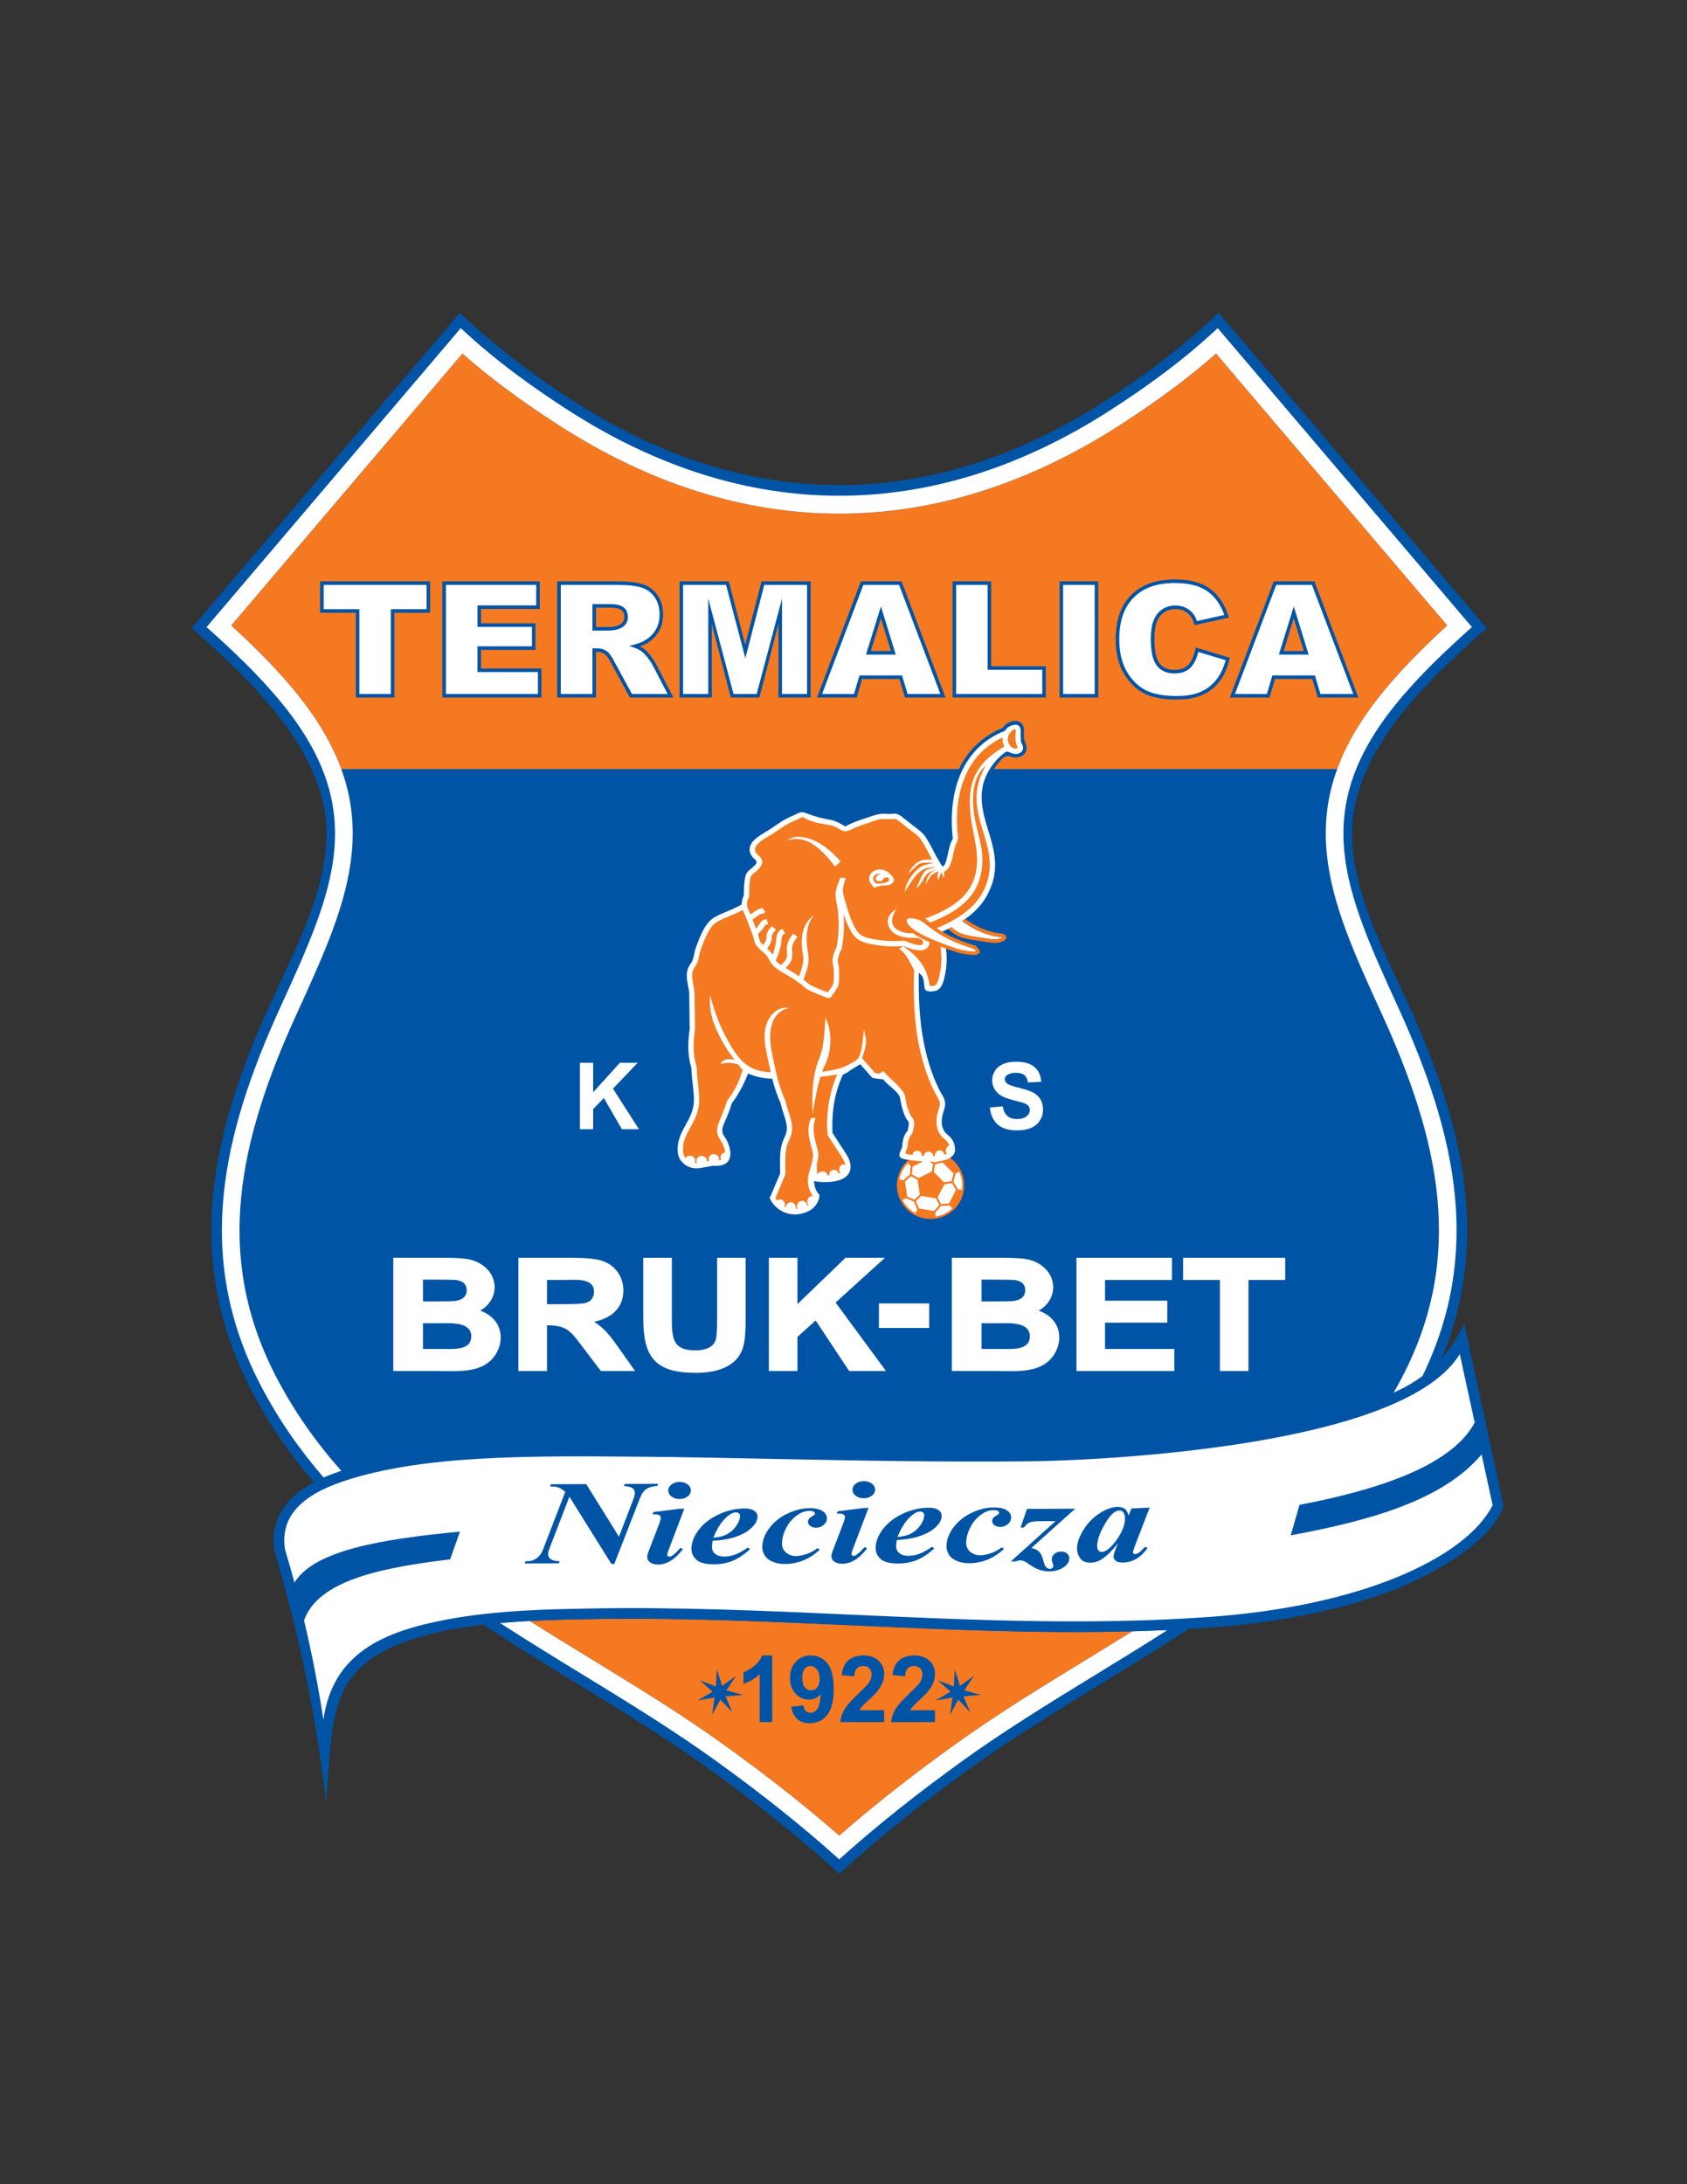 <?xml version="1.0" encoding="iso-8859-1"?>
<!-- Generator: Adobe Illustrator 24.0.1, SVG Export Plug-In . SVG Version: 6.00 Build 0)  -->
<svg version="1.1" id="Layer_1" xmlns="http://www.w3.org/2000/svg" xmlns:xlink="http://www.w3.org/1999/xlink" x="0px" y="0px"
	 viewBox="0 0 612 792" style="enable-background:new 0 0 612 792;" xml:space="preserve">
<rect x="0" y="0" width="612" height="792" fill="#333333" stroke="none"/>
<path style="fill:#0054A6;" d="M304.454,679.39c-14.712-13.348-30.202-25.673-46.299-37.308
	c-15.646-11.307-32.464-21.604-49.338-31.936c-45.688-27.974-91.792-56.202-117.772-106.27
	c-12.442-23.978-16.006-47.358-13.749-70.673c2.249-23.208,10.271-46.298,21.035-69.829c1.112-2.431,2.304-4.964,3.52-7.55
	c9.273-19.713,20.043-42.612,15.535-63.827c-2.648-12.46-9.455-23.935-17.953-34.393C90.86,247.054,80.528,237.501,70.979,229
	l-1.406-1.252l1.219-1.433l96.062-112.926c12.721,12.179,26.545,22.596,41.33,32.116c62.96,40.54,129.581,40.54,192.54,0
	c14.783-9.519,28.609-19.937,41.33-32.116l96.062,112.926l1.219,1.433L537.929,229c-9.55,8.501-19.881,18.054-28.453,28.604
	c-8.496,10.458-15.306,21.933-17.952,34.393c-4.509,21.215,6.261,44.114,15.534,63.827c1.217,2.586,2.407,5.119,3.521,7.55
	c10.764,23.531,18.787,46.621,21.033,69.829c2.259,23.314-1.306,46.694-13.748,70.673c-25.978,50.066-72.083,78.295-117.77,106.27
	c-16.873,10.33-33.692,20.629-49.338,31.936C334.656,653.716,319.166,666.043,304.454,679.39L304.454,679.39z"/>
<path style="fill:#F47920;" d="M346.288,421.241c4.714,4.796,4.646,12.556-0.151,17.27c-2.399,2.357-5.54,3.521-8.668,3.492
	c-3.127-0.026-6.247-1.243-8.603-3.643c-4.717-4.799-4.648-12.557,0.148-17.272c2.4-2.357,5.541-3.52,8.669-3.492
	C340.81,417.624,343.93,418.841,346.288,421.241L346.288,421.241z"/>
<path style="fill:#FFFFFF;" d="M336.06,420.532l-4.974,2.479l-0.268,2.867l2.449,1.274l4.789-2.389l0.455-2.721L336.06,420.532
	L336.06,420.532z M345.921,425.493l-3.895-3.963l-2.811,0.632l-0.46,2.762l3.715,3.782l2.77-0.413L345.921,425.493L345.921,425.493z
	 M344.25,436.406l2.565-4.929L345.347,429l-2.729,0.408l-2.471,4.747l1.231,2.468L344.25,436.406L344.25,436.406z M333.355,438.189
	l5.479,0.916l1.903-2.163l-1.201-2.409l-5.356-0.897l-1.918,1.888L333.355,438.189L333.355,438.189z M328.291,428.379l0.822,5.493
	l2.647,1.142l1.921-1.889l-0.803-5.367l-2.39-1.244L328.291,428.379L328.291,428.379z M348.939,431.495
	c0.33-2.239,0.003-4.56-0.987-6.642l-1.298,0.647l-0.741,3.054l1.602,2.702L348.939,431.495L348.939,431.495z M339.474,441.131
	c2.189-0.362,4.295-1.358,6.014-2.989l-1.017-1.035l-3.136,0.238l-2.074,2.359L339.474,441.131L339.474,441.131z M327.379,435.11
	c0.512,0.987,1.178,1.916,1.997,2.749c0.818,0.832,1.733,1.513,2.711,2.043l0.671-1.286l-1.195-2.908l-2.884-1.245L327.379,435.11
	L327.379,435.11z M329.373,421.744c-1.661,1.689-2.693,3.776-3.094,5.959l1.425,0.237l2.395-2.033l0.291-3.129L329.373,421.744
	L329.373,421.744z M342.702,419.511c-1.578-0.783-3.302-1.184-5.025-1.199c-0.535-0.004-1.068,0.027-1.599,0.097l0.213,1.428
	l2.676,1.65l3.067-0.689L342.702,419.511L342.702,419.511z"/>
<path style="fill:#FFFFFF;" d="M295.29,428.271c0.322,2.805,0.649,3.32,1.997,5.069c-0.048,2.407-1.685,4.648-3.864,5.777
	c-5.328,2.763-11.71,0.771-14.202-4.68l3.761-8.825c0.097-4.28-0.497-8.702,1.412-12.716v-0.003c0.288-0.606,0.564-1.233,0.76-1.876
	c0.189-0.614,0.309-1.256,0.304-1.92c-0.014-1.587-0.6-3.416-1.21-5.321c-0.396-1.239-0.803-2.508-1.086-3.78
	c-1.293-2.896-2.249-5.862-3.031-8.863c-3.015-0.034-5.991-0.661-8.757-1.866c-0.75,1.963-1.601,3.8-2.531,5.521
	c-1.048,1.94-2.2,3.734-3.427,5.398c-0.46,1.751-1.139,3.41-1.776,4.968c-1.117,2.733-2.491,4.539-0.832,6.973
	c0.426,0.624,0.914,1.338,1.318,2.364c1.892,4.78,0.81,8.767-5.398,8.192l-4.736,0.87l-0.045,0.008
	c-2.794,0.375-5.229-0.484-6.955-2.732c-0.686-0.894-1.069-2.044-1.145-3.449c-0.2-3.685,1.146-6.343,2.89-9.473
	c1.219-2.19,2.463-4.427,2.877-7.301c0.294-2.054-0.016-4.829-0.33-7.638c-0.222-1.986-0.447-3.99-0.473-5.814
	c-0.747-2.38-1.058-4.79-1.104-7.137c-0.046-2.337,0.168-4.623,0.472-6.761l-0.142-12.861v0.042
	c-0.058-1.126-0.258-2.174-0.449-3.18c-0.525-2.768-0.997-5.256,1.087-8.003c0.602-0.794,0.85-1.943,1.107-3.144
	c0.194-0.908,0.396-1.845,0.76-2.771c0.147-0.375,0.275-0.712,0.412-1.077c1.059-2.804,2.574-6.816,5.211-8.937
	c1.311-1.054,3.095-1.796,5.172-2.66c1.737-0.722,3.692-1.535,5.704-2.686c-0.025-0.899,0.197-1.819,0.708-3.115
	c0.15-0.382,0.145-1.352,0.14-2.249c-0.004-0.634-0.007-1.239,0.051-1.715c0.045-0.37,0.067-0.569,0.089-0.775
	c0.196-1.806,0.367-3.379,1.605-4.425c0.242-0.204,0.359-0.302,0.493-0.414c0.77-0.643,1.487-1.242,1.944-1.794
	c0.509-0.616,0.6-1.225-0.279-1.953c-0.576-0.477-1.018-0.995-1.326-1.537c-0.944-1.666-0.547-3.444,0.63-4.867
	c1.563-1.887,5.214-3.694,7.164-5.06c1.516-1.063,3.033-2.124,4.644-3.008h0.004c0.968-0.531,1.979-0.975,2.99-1.418
	c2.165-0.95,2.457-1.612,4.869-0.674c2.884,1.123,5.636,1.833,8.669,2.349c1.578,0.269,2.945,1.044,4.284,1.805
	c0.333,0.189,0.662,0.378,0.993,0.554c1.952-1.219,4.229-1.977,6.71-2.799c0.705-0.233,1.409-0.47,2.108-0.708
	c1.786-0.609,2.639-0.901,4.017-1.05c1.506-0.163,3.058,0.135,4.558-0.071c1.537-0.211,2.775,0.8,4.483,2.197
	c0.843,0.688,1.695,1.347,2.561,2.001c1.461,1.104,2.82,2.13,3.652,3.017c1.232,1.311,2.509,3.759,3.689,6.018
	c0.551,1.059,1.081,2.077,1.519,2.821c0.288,0.491,0.363,0.62,0.444,0.764c0.718,1.253,1.334,2.33,1.544,2.295
	c0.895-0.15,1.433-2.565,1.805-4.239c0.435-1.971,0.813-4.108,1.853-5.846c-1.804-15.997,2.645-32.639,18.881-39.093
	c0.049-0.079,0.102-0.158,0.153-0.232c0.699-0.989,1.747-1.673,3.2-1.911c2.311-0.379,2.512,1.581,2.366,3.247
	c0,0.002,0,0.003,0,0.004v-0.004c0,0.002,0,0.003,0,0.004c-0.018,0.236-0.037,0.44-0.034,0.456c0.047,0.356,0.058,0.665,0.065,0.997
	c0.016,0.512,0.033,1.085,0.186,1.692c0.885,1.493,0.855,2.549,0.159,3.282c-0.968,1.016-2.405,1.043-3.638,0.58
	c-1.843-0.691-1.664-0.94-3.372,0.475c-1.378,1.142-2.734,2.587-3.915,4.286c-5.255,7.572-3.89,14.602-1.3,22.928v0.004
	c1.96,6.307,3.962,12.747,1.347,20.101c-1.282,3.608-3.148,6.533-5.679,9.059c-1.466,1.464-3.15,2.789-5.072,4.032
	c2.108,1.53,4.313,2.858,6.666,3.863c2.405,1.027,4.958,1.718,7.709,1.944c0.127,0.053,0.224,0.103,0.294,0.147
	c-0.242,0.187-0.663,0.356-1.157,0.478c-0.437,0.108-0.931,0.16-1.401,0.177c-0.668,0.024-1.269-0.022-1.604-0.071l-6.516-0.974
	c-1.747-0.262-3.239-0.588-4.597-1.182c-1.123-0.49-2.176-1.17-3.231-2.159c-0.2,0.105-0.4,0.209-0.604,0.313
	c-0.827,0.422-1.893,0.896-2.768,1.264c0.79,2.978,1.486,5.738,1.603,8.531c0.128,3.025-0.182,6.006-1.017,9.068l-0.002,0.007
	c-0.458,1.614-1.071,2.797-2.07,3.482c-1.076,0.738-4.653,1.166-4.866-0.536c-0.554-4.446-0.406-3.87-2.114-5.66
	c-0.086,8.676,0.114,16.982,1.852,25.593c1.38,6.841,3.58,13.668,6.848,19.15c0.494,0.826,0.76,1.632,0.824,2.462v-0.004
	c0.065,0.813-0.067,1.642-0.372,2.525c-0.415,1.22-0.896,2.94-0.829,4.667c0.06,1.613,0.624,3.257,2.241,4.486l0.052,0.049
	c0.941,0.832,1.565,1.58,1.966,2.475c0.4,0.896,0.554,1.875,0.551,3.169l-0.024,0.203c-0.431,1.979-2.404,3.17-5.681,3.593
	c-2.979,0.386-7.154,0.158-12.303-0.664c-1.863-0.3-2.303-0.956-2.132-2.017c0.063-0.389,0.227-0.727,0.422-1.123
	c0.247-0.503,0.561-1.143,0.585-1.875c0.031-0.924,0.241-2.122,0.637-3.188h-0.003c0.294-0.798,0.705-1.533,1.24-2.063
	c0.011-0.046,0.026-0.099,0.042-0.157v0.004c0.369-1.424,0.759-2.909,0.086-3.6c-0.385-0.397-0.754-1.049-1.095-1.834
	c-0.357-0.827-0.702-1.856-1.004-2.896c-0.26-0.891-0.393-1.695-0.512-2.407c-0.12-0.731-0.224-1.351-0.416-1.734
	c-1.134-2.272-4.27-3.946-5.91-6.116l-3.52-0.422l-0.606-0.32l-4.193-4.754l-3.336,2.031c-0.486,0.366-0.982,0.711-1.484,1.048
	c-0.557,0.225-0.954,0.436-1.495,0.764c-1.349,2.939-2.382,6.115-3.029,9.582c-0.654,3.502-0.913,7.318-0.705,11.501l4.961,7.658
	c0.998,1.541,1.481,2.883,1.563,4.037C309.112,428.969,299.739,429.137,295.29,428.271L295.29,428.271z"/>
<path style="fill:#F47920;" d="M299.435,368.95c-0.388,5.134-0.373,10.382-2.304,15.037c-2.538,6.116-2.547,13.028-2.384,19.956
	c0.801-4.664,1.651-9.458,2.878-13.454l6.062-0.826c-1.254,2.872-2.223,5.958-2.847,9.302c-0.741,3.969-1.049,8.66-0.57,12.669
	l5.105,7.881c0.768,1.186,1.154,2.183,1.236,3.012c-0.22-0.177-0.477-0.278-0.753-0.278c-0.789,0-1.433,0.835-1.433,1.859
	c0,0.48,0.14,0.916,0.371,1.246c-0.183,0.089-0.372,0.169-0.564,0.241c-0.172-0.832-0.866-1.458-1.693-1.458
	c-0.955,0-1.735,0.836-1.735,1.86c0,0.081,0.005,0.16,0.014,0.238c-0.166,0.009-0.333,0.017-0.501,0.021
	c-0.173-0.86-0.98-1.513-1.945-1.513c-0.858,0-1.59,0.516-1.863,1.234c-0.02-0.004-0.04-0.006-0.059-0.009L296.314,422
	c0.42-1.507,0.785-3.133,0.398-4.687c-0.991-3.977-2.504-7.922-0.781-12.016l-1.724,0.114c-1.908,4.529-0.44,8.031,0.64,12.36
	c0.654,2.63-1.765,7.279-1.783,10.154c-0.013,1.945,0.479,3.891,1.827,5.836c-0.093-0.017-0.191-0.025-0.289-0.025
	c-0.965,0-1.753,0.869-1.753,1.935c0,0.487,0.165,0.932,0.436,1.273c-0.141,0.106-0.291,0.207-0.447,0.301
	c-0.104-1.027-0.897-1.831-1.855-1.831c-1.028,0-1.867,0.926-1.867,2.06c0,0.311,0.065,0.607,0.177,0.87
	c-0.195,0.017-0.389,0.029-0.585,0.036c0.02-0.122,0.03-0.248,0.03-0.377c0-1.134-0.838-2.059-1.867-2.059
	c-0.944,0-1.728,0.781-1.849,1.789c-0.158-0.064-0.315-0.134-0.469-0.209c0.121-0.242,0.189-0.515,0.189-0.805
	c0-0.989-0.797-1.795-1.773-1.795c-0.413,0-0.792,0.143-1.094,0.385c-0.204-0.284-0.39-0.586-0.551-0.908l3.579-8.562
	c0.109-4.01-0.542-8.398,1.229-12.124v0.004c0.321-0.678,0.632-1.387,0.865-2.147c0.24-0.785,0.393-1.613,0.386-2.49
	c-0.016-1.862-0.648-3.837-1.307-5.896c-0.386-1.204-0.782-2.44-1.054-3.689l-0.065-0.188c-2.638-5.869-3.859-12.153-5.08-18.436
	c-0.56-2.911-0.729-6.568,0.101-9.384c0.822-2.79,2.666-5.06,6.168-6.016c-3.039-0.386-5.211,1.078-6.648,3.138
	c-2.758,3.951-2.354,8.237-1.507,12.623c0.517,2.66,1.003,4.93,1.627,7.568c-8.773-0.299-12.061-5.053-15.993-12.271
	c-2.853-5.238-4.476-10.02-6.017-15.661c-0.483,6.253,1.28,10.976,4.333,16.579c1.315,2.412,2.853,4.743,4.611,6.96
	c-0.057-0.022-0.116-0.044-0.173-0.063c-2.357-0.728-4.021-0.148-4.997,1.366c0.978,0.104,2.499-0.905,6.196,0.199
	c0.556,0.166,1.08,1.601,1.886,1.971c-0.749,2.006-1.379,4.262-2.314,5.993c-1.039,1.923-2.18,3.69-3.391,5.319l-0.162,0.34
	c-0.425,1.674-1.104,3.337-1.741,4.895c-1.355,3.314-2.744,5.686-0.636,8.777c0.365,0.534,0.783,1.147,1.115,1.987
	c0.395,0.998,0.659,1.911,0.729,2.697c-0.935,0.106-1.665,0.867-1.665,1.783c0,0.314,0.086,0.606,0.234,0.862
	c-0.25,0.097-0.537,0.166-0.861,0.212c0.04-0.145,0.06-0.295,0.06-0.451c0-0.989-0.85-1.795-1.89-1.795
	c-1.041,0-1.891,0.806-1.891,1.795c0,0.263,0.061,0.511,0.167,0.734l-0.831,0.147c0.013-0.085,0.019-0.171,0.019-0.259
	c0-0.989-0.85-1.796-1.89-1.796c-1.04,0-1.891,0.807-1.891,1.796c0,0.288,0.073,0.56,0.202,0.802
	c-0.286,0.005-0.564-0.008-0.833-0.039c0.142-0.251,0.221-0.537,0.221-0.841c0-0.989-0.85-1.795-1.891-1.795
	c-0.679,0-1.276,0.342-1.608,0.855c-0.067-0.077-0.133-0.158-0.197-0.241c-0.442-0.576-0.692-1.37-0.747-2.382
	c-0.173-3.192,1.139-5.747,2.642-8.443c1.306-2.346,2.639-4.74,3.102-7.962c0.33-2.293,0.005-5.188-0.323-8.119
	c-0.221-1.97-0.443-3.959-0.459-5.755l-0.049-0.286c-0.714-2.219-1.01-4.5-1.054-6.737c-0.045-2.264,0.167-4.476,0.461-6.539
	l0.011-0.143l-0.143-12.917v-0.041c-0.063-1.203-0.279-2.343-0.487-3.436c-0.44-2.323-0.837-4.414,0.733-6.484
	c0.855-1.127,1.147-2.487,1.453-3.91c0.179-0.831,0.363-1.689,0.669-2.471c0.114-0.289,0.263-0.683,0.42-1.099
	c0.982-2.602,2.388-6.324,4.616-8.116c1.094-0.881,2.764-1.575,4.706-2.383c1.65-0.687,3.489-1.449,5.389-2.488
	c0.166,0.454,0.379,0.948,0.635,1.522c0.782,1.756,1.445,3.531,2.11,5.317c0.318,0.852,0.638,1.707,0.943,2.496l-0.022-0.057
	c0.17,0.541,0.271,0.957,0.36,1.326c0.262,1.077,0.448,1.839,1.262,2.738c0.897,0.988,1.582,1.562,2.161,2.046
	c0.859,0.718,1.45,1.212,2.331,3.05c1.033,2.155,3.21,3.399,5.707,4.828c1.505,0.861,3.138,1.794,4.622,3.002l0.135,0.094
	c0.688,0.386,1.08,0.755,1.47,1.121c0.515,0.483,1.03,0.967,2.026,1.496c0.869,0.462,2.091,0.999,3.249,1.478
	c1.199,0.496,2.218,0.89,2.784,1.107c1.819,0.698,1.944,0.51,2.823-0.814c0.174-0.263,0.406-0.612,0.775-1.062l0.067-0.098
	c0.737-1.168,1.099-1.788,1.297-2.527c0.2-0.744,0.196-1.445,0.211-2.803c0-0.127,0.003-0.273,0.005-0.418
	c0.022-1.691,0.039-3.081-0.309-4.139c-0.555-1.686,0.257-3.487,0.975-5.079c0.101-0.225,0.197-0.436,0.255-0.569l0.067-0.222
	c0.553-3.105,0.759-5.77,0.767-8.166c0.006-1.502-0.068-2.9-0.181-4.236c0.661,2.022,1.452,4.005,2.341,5.655
	c0.711,1.321,1.412,2.285,2.224,3.017c0.834,0.756,1.768,1.257,2.925,1.639c1.053,0.348,2.087,0.586,3.107,0.768
	c0.928,0.165,1.952,0.296,2.953,0.428c1.539,0.201,2.982,0.272,4.379,0.275c1.336,0.003,2.61-0.053,3.884-0.116
	c2.67,1.138,4.886,1.682,6.458,1.534h0.006c0.618-0.059,1.156-0.221,1.602-0.494c0.491-0.298,0.86-0.716,1.094-1.256l0.003-0.003
	c0.151-0.345,0.239-0.735,0.266-1.174c-2.21-0.972-4.352-2.07-6.065-3.258c-0.292,0.014-0.578,0.021-0.861,0.023
	c-1.25,0.007-2.734-0.282-3.996-0.868c-3.652-1.701-3.166-5.085-0.979-8.027c-2.762,1.626-3.567,3.621-3.19,5.452
	c0.902,4.378,5.931,5.339,10.387,5.086c1.071,0.192,1.739,0.51,2.066,0.934c0.489,0.633,0.354,1.593-0.501,1.675
	c-0.003,0-0.003,0-0.006,0h0.006c-0.003,0-0.003,0-0.006,0c-1.279,0.118-3.252-0.406-5.729-1.482l-0.424-0.079
	c-1.345,0.067-2.681,0.129-4.012,0.127c-1.35-0.003-2.72-0.068-4.132-0.253c-0.912-0.12-1.83-0.237-2.862-0.421
	c-0.943-0.169-1.893-0.386-2.844-0.7c-0.895-0.296-1.607-0.676-2.233-1.241c-0.647-0.586-1.225-1.385-1.823-2.498
	c-1.006-1.868-1.887-4.226-2.587-6.564c-1.906-6.357-2.2-6.206-0.645-11.237l-1.989-0.018c-0.587,1.895-1.593,3.636-1.667,5.679
	c-0.056,1.511,0.172,2.556,0.402,3.611c0.121,0.552,0.242,1.108,0.312,1.714c0.225,1.95,0.406,3.996,0.397,6.306
	c-0.008,2.265-0.201,4.785-0.718,7.72c-0.08,0.181-0.141,0.317-0.199,0.447c-0.863,1.912-1.838,4.076-1.05,6.47
	c0.246,0.749,0.23,1.996,0.212,3.514c-0.001,0.131-0.004,0.268-0.005,0.425c-0.014,1.204-0.014,1.836-0.143,2.322
	c-0.129,0.481-0.424,0.984-1.025,1.938c-0.395,0.487-0.659,0.884-0.858,1.185c-0.131,0.198-0.15,0.225-0.536,0.078
	c-0.614-0.235-1.7-0.654-2.739-1.085c-1.08-0.447-2.23-0.953-3.076-1.403c-0.782-0.415-1.197-0.805-1.612-1.194
	c-0.303-0.284-0.606-0.569-1.011-0.865c0.141-0.418,0.3-0.854,0.462-1.296c0.573-1.56,1.176-3.205,1.352-5.116
	c0.137-1.486-0.102-2.906-0.345-4.348c-0.682-4.051-0.526-9.542,2.5-12.657c-4.552,3.115-4.964,8.311-4.395,12.973
	c0.224,1.327,0.443,2.632,0.33,3.859c-0.15,1.64-0.714,3.172-1.248,4.626c-0.098,0.269-0.195,0.534-0.29,0.8
	c-1.332-0.971-2.681-1.742-3.944-2.465c-0.308-0.176-0.61-0.348-0.904-0.52c1.118-1.125,1.754-1.938,2.109-2.849
	c0.421-1.085,0.39-2.146,0.232-3.871c-0.071-0.789,0.121-1.56,0.458-2.298c0.36-0.791,0.897-1.562,1.469-2.291l-1.512-1.188
	c-0.645,0.822-1.26,1.712-1.703,2.682c-0.466,1.02-0.728,2.11-0.622,3.268c0.13,1.432,0.165,2.29-0.113,3.005
	c-0.268,0.689-0.87,1.395-1.995,2.499c-0.775-0.53-1.433-1.083-1.906-1.708c0.459-0.995,0.893-2.031,1.254-3.186
	c0.415-1.329,0.729-2.795,0.866-4.501v-0.042c0.023-0.597,0.133-1.016,0.329-1.328c0.195-0.314,0.505-0.565,0.921-0.812
	l-0.978-1.655c-0.677,0.402-1.199,0.842-1.576,1.443c-0.378,0.602-0.585,1.326-0.622,2.285v-0.042
	c-0.127,1.574-0.408,2.899-0.776,4.079c-0.18,0.579-0.382,1.129-0.598,1.66c-0.654-1.07-1.223-1.581-1.936-2.18
	c0.667-0.92,1.073-1.668,1.318-2.287c0.3-0.759,0.365-1.336,0.366-1.81c0-1.087,0.454-1.601,1.148-2.383
	c0.139-0.157,0.292-0.331,0.381-0.433l-1.452-1.256c-0.17,0.198-0.267,0.306-0.365,0.418c-0.989,1.117-1.637,1.848-1.637,3.654
	c0,0.279-0.042,0.625-0.231,1.103c-0.177,0.447-0.477,1.003-0.974,1.706c-0.209-0.207-0.435-0.443-0.678-0.711
	c-0.499-0.549-0.634-1.108-0.826-1.896c-0.104-0.43-0.221-0.914-0.383-1.428c0.386-0.346,0.763-0.736,1.118-1.147
	c0.59-0.681,1.126-1.42,1.543-2.112c0.074-0.122,0.299-0.155,0.528-0.189c0.14-0.021,0.283-0.042,0.454-0.081l-0.421-1.874
	c-0.079,0.019-0.194,0.035-0.308,0.051h-0.003c-0.685,0.1-1.355,0.199-1.897,1.099c-0.369,0.613-0.838,1.261-1.347,1.849
	c-0.134,0.154-0.27,0.305-0.408,0.449c-0.075-0.202-0.151-0.402-0.226-0.603c-0.335-0.897-0.668-1.793-1.016-2.685
	c0.414-0.267,0.83-0.569,1.246-0.869c0.506-0.365,1.009-0.729,1.476-0.999c0.2-0.116,0.418-0.169,0.633-0.222
	c0.418-0.102,0.832-0.203,1.343-0.557l-1.09-1.58c-0.223,0.154-0.463,0.213-0.704,0.272c-0.353,0.086-0.711,0.173-1.144,0.425
	c-0.532,0.307-1.081,0.705-1.633,1.104c-0.288,0.208-0.577,0.418-0.86,0.61c-0.131-0.31-0.266-0.62-0.403-0.929
	c-0.503-1.13-0.809-1.881-0.869-2.588c-0.058-0.682,0.113-1.412,0.558-2.54c0.287-0.731,0.281-1.886,0.275-2.956
	c-0.003-0.582-0.007-1.136,0.036-1.482c0.02-0.161,0.055-0.489,0.088-0.797c0.151-1.396,0.283-2.61,0.936-3.162
	c0.086-0.073,0.298-0.25,0.486-0.407c0.842-0.703,1.625-1.358,2.191-2.043c1.248-1.508,1.503-2.974-0.534-4.66
	c-1.257-1.04-1.575-2.326-0.44-3.696c1.455-1.758,5.007-3.458,6.788-4.707c1.497-1.048,2.993-2.098,4.463-2.903h-0.004
	c0.88-0.482,1.86-0.913,2.839-1.342c0.836-0.367,1.675-0.733,2.487-1.149c3.121,1.921,6.458,2.364,9.968,2.96
	c1.244,0.211,2.461,0.902,3.652,1.579c1.61,0.913,2.421,0.77,3.999,0.005c1.545-0.749,3.336-1.415,5.252-2.093
	c0.712-0.235,1.42-0.476,2.127-0.716c1.65-0.564,2.443-0.834,3.6-0.96c1.519-0.163,3.076,0.133,4.609-0.077
	c0.71-0.098,1.675,0.691,3.011,1.783c0.858,0.702,1.734,1.378,2.618,2.046c1.401,1.058,2.701,2.04,3.414,2.799
	c1.042,1.107,2.259,3.439,3.38,5.589c0.449,0.865,0.889,1.7,1.326,2.473c-1.841,0.025-3.175,0.039-4.327,0.528
	c-1.682,0.714-2.938,2.241-4.487,4.619c2.546-1.891,3.133-3.298,4.997-3.842c0.975-0.285,2.693-0.047,4.389-0.135
	c-0.629,0.201-1.256,0.424-1.81,0.534c-0.868,0.171-1.65,0.326-2.436,0.755c-2.785,1.524-6.045,6.038-6.175,9.2
	c2.02-2.909,3.546-6.303,6.788-8.077c1.295-0.709,2.92-0.645,4.315-1.008c-1.18,0.761-2.306,0.613-3.655,1.479
	c-1.505,1.737-2.226,4.237-3.358,6.385c1.159-0.658,1.869-1.934,2.526-3.093c0.591-1.046,1.001-1.769,1.648-2.305
	c0.31-0.256,2.53-1.295,3.058-1.529c-1.83,1.103-3.375,2.293-3.728,5.497c1.323-1.859,1.191-3.544,4.662-4.723
	c0,0.001,0,0.001,0,0.001c-0.466,1.055-0.648,2.279,0.023,3.258c-0.083-0.571,0.629-2.092,0.881-2.702
	c0.278-0.599,0.705,1.747,0.926,1.59c0.479-0.34,0.112-1.62,0.135-2.057c1.93-0.599,2.731-3.596,3.193-5.682
	c0.402-1.828,0.762-3.94,1.78-5.516l0.078-1.137c-1.692-14.35,2.044-29.719,16.195-36.263c-0.151,1.258,0.018,2.081,0.61,3.255
	c-11.033,6.543-13.396,13.613-12.234,24.889c0.571,5.578,2.514,11.37,2.342,16.926c-0.361,11.824-8.554,16.684-18.763,20.589
	l1.747,1.436c10.62-4.063,18.573-9.972,18.942-21.973c0.185-6.081-2.174-11.462-2.997-17.373c-0.939-6.731-0.359-13.641,4.167-17.51
	c-4.638,8.542-3.829,14.499-0.97,23.701v-0.004c1.867,6.007,3.773,12.139,1.37,18.898c-1.183,3.328-2.897,6.02-5.221,8.338
	c-2.345,2.344-5.332,4.327-9.032,6.214c-1.239,0.632-2.553,1.207-3.895,1.701c1.565,1.079,3.1,1.993,4.748,2.82
	c2.587,1.296,5.475,2.387,9.227,3.573l0.211,0.116c0.779,0.632,1.206,1.149,1.362,1.57c0.252,0.684,0.003,1.146-0.593,1.438
	c-0.361,0.177-0.879,0.254-1.482,0.261c-1.841,0.022-4.758-0.595-5.787-0.864h-0.003c-1.508-0.486-3.798-1.225-6.291-2.162
	c0.145,1.054,0.244,2.096,0.288,3.133c0.117,2.837-0.169,5.628-0.949,8.487l0.003-0.007c-0.338,1.191-0.733,2.024-1.303,2.415
	c-0.439,0.303-1.068,0.372-1.96,0.173c-0.468-3.195-1.365-5.69-2.845-7.902c-1.559-2.335-3.743-4.313-6.733-6.443l-1.528,0.942
	c2.667,1.772,3.608,4.32,5.496,7.792c-0.393,6.135-0.175,17.816,1.638,26.797c1.42,7.025,3.69,14.062,7.09,19.759
	c0.327,0.548,0.504,1.078,0.546,1.619v0.004c0.042,0.556-0.052,1.133-0.268,1.759c-0.471,1.377-1.014,3.333-0.936,5.351
	c0.084,2.131,0.835,4.306,3.003,5.954l-0.054-0.05c0.735,0.65,1.208,1.204,1.484,1.82c0.078,0.173,0.14,0.354,0.192,0.551
	c-0.73,0.22-1.269,0.941-1.269,1.794c0,0.424,0.132,0.815,0.355,1.129c-0.247,0.135-0.533,0.257-0.855,0.365
	c-0.13-0.888-0.85-1.572-1.713-1.572c-0.957,0-1.737,0.836-1.737,1.86c0,0.094,0.008,0.186,0.022,0.275
	c-0.188,0.012-0.375,0.02-0.567,0.027c-0.067-0.958-0.818-1.717-1.729-1.717c-0.89,0-1.628,0.726-1.724,1.652
	c-0.224-0.015-0.452-0.03-0.682-0.048c0-0.022,0.003-0.042,0.003-0.063c0-1.024-0.78-1.86-1.736-1.86
	c-0.858,0-1.576,0.676-1.711,1.558c-0.51-0.066-1.027-0.141-1.561-0.222c-1.968-0.298-0.254-1.395-0.192-3.165
	c0.026-0.759,0.192-1.731,0.51-2.579h0.003c0.234-0.632,0.535-1.178,0.895-1.467l0.33-0.512c0.08-0.316,0.104-0.407,0.109-0.423
	v-0.004c0.504-1.933,1.032-3.953-0.393-5.419c-0.206-0.211-0.45-0.666-0.705-1.255c-0.335-0.779-0.655-1.727-0.931-2.669
	c-0.221-0.766-0.346-1.518-0.458-2.183c-0.147-0.894-0.272-1.653-0.587-2.282c-1.373-2.749-5.418-5.625-7.524-8.195
	c-1.386,0.642-1.23,1.123-3.042,0.646l-4.483-5.08l-0.252-0.284c2.106-6.283,1.5-6.508,0.66-10.42
	c-0.504,5.101-0.767,8.266-1.988,10.298c-0.684,1.138-2.033,1.575-3.187,2.261c-2.287,1.362-5.218,2.167-9.983,2.781
	c0.318-0.863,0.664-1.683,1.042-2.453C301.752,381.149,301.991,374.045,299.435,368.95L299.435,368.95z"/>
<path style="fill:#F47920;" d="M350.136,333.227c1.919,1.362,3.918,2.544,6.034,3.448c2.296,0.98,4.742,1.636,7.395,1.845
	l0.179,0.045c0.516,0.198,0.853,0.432,1.051,0.682c0.236,0.302,0.296,0.62,0.216,0.943c-0.067,0.263-0.234,0.499-0.476,0.702
	c-0.383,0.325-1.015,0.6-1.714,0.773c-0.543,0.134-1.123,0.197-1.664,0.217c-0.743,0.026-1.435-0.028-1.832-0.087l-6.516-0.974
	c-1.849-0.277-3.438-0.628-4.925-1.277c-1.375-0.601-2.646-1.452-3.923-2.721c0.203-0.098,0.4-0.198,0.601-0.299
	c0.203-0.104,0.403-0.208,0.604-0.313c1.056,0.989,2.108,1.669,3.231,2.159c1.357,0.594,2.85,0.92,4.597,1.182l6.516,0.974
	c0.335,0.05,0.936,0.095,1.604,0.071c0.471-0.018,0.965-0.069,1.401-0.177c0.494-0.122,0.915-0.292,1.157-0.478
	c-0.07-0.045-0.167-0.094-0.294-0.147c-2.751-0.226-5.304-0.917-7.709-1.944c-2.353-1.004-4.558-2.333-6.666-3.863
	C349.39,333.739,349.767,333.484,350.136,333.227L350.136,333.227z"/>
<path style="fill:#F47920;" d="M485.099,278.881c3.25-8.899,8.56-18.039,16.437-27.733c4.337-5.339,9.04-10.384,13.848-15.152
	c3.353-3.331,6.569-6.367,9.658-9.201l-83.891-98.617c-4.647,4.096-9.436,7.975-14.336,11.678
	c-6.638,5.016-13.527,9.746-20.555,14.271c-66.498,42.816-137.114,42.817-203.61,0c-7.03-4.526-13.918-9.256-20.555-14.271
	c-4.9-3.702-9.69-7.581-14.337-11.678l-83.889,98.617c3.088,2.834,6.303,5.871,9.659,9.201c4.805,4.768,9.509,9.813,13.846,15.152
	c7.877,9.694,13.186,18.834,16.436,27.733h224.049c1.211-2.521,2.727-4.875,4.586-6.995c2.896-3.302,6.604-6.028,11.245-7.938
	c0.782-1.076,1.932-1.954,3.208-2.354c1.095-0.342,2.21-0.302,3.114,0.255h-0.005c0.188,0.114,0.356,0.241,0.502,0.379h-0.006
	c0.461,0.435,0.728,1.065,0.871,1.738c0.224,1.036-0.016,2,0.034,3.077c0.036,0.787,0.307,1.7,0.618,2.424
	c0.325,0.76,0.445,1.458,0.383,2.098c-0.073,0.723-0.367,1.332-0.851,1.842c-0.66,0.694-1.469,1.072-2.324,1.208
	c-0.897,0.143-1.838,0.007-2.689-0.312c-1.087-0.408-2.061,0.011-2.927,0.756h-0.006c-1.065,0.916-2.027,2.342-2.854,3.534
	c-0.064,0.096-0.13,0.192-0.195,0.289H485.099L485.099,278.881z"/>
<path style="fill:#F47920;" d="M304.454,665.636c5.724-5.014,11.592-9.89,17.571-14.65c7.306-5.815,14.921-11.546,22.752-17.206
	c8.346-6.03,16.535-11.494,24.65-16.676c7.29-4.654,16.307-10.174,25.331-15.701c5.358-3.281,10.722-6.563,16.055-9.887
	c-33.736,0.888-67.494-0.629-101.256-2.145c-32.264-1.449-64.535-2.899-96.728-2.245c-5.435,0.11-12.678,0.214-20.711,0.64
	c7.293,4.612,14.668,9.128,22.034,13.638c9.027,5.526,18.041,11.047,25.33,15.7c8.115,5.182,16.303,10.644,24.649,16.676
	c7.832,5.66,15.446,11.392,22.753,17.206C292.863,655.746,298.73,660.622,304.454,665.636L304.454,665.636z"/>
<path style="fill:#FFFFFF;" d="M304.454,674.204c13.989-12.589,28.809-24.213,44.06-35.235
	c15.805-11.424,32.665-21.746,49.58-32.102c8.512-5.215,17.039-10.434,25.445-15.805c-0.855,0.038-12.727,0.453-12.727,0.453
	c-5.333,3.323-10.696,6.605-16.055,9.887c-9.024,5.527-18.041,11.047-25.331,15.701c-8.114,5.182-16.304,10.646-24.65,16.676
	c-7.831,5.66-15.446,11.391-22.752,17.206c-5.979,4.761-11.848,9.637-17.571,14.65c-5.724-5.014-11.591-9.89-17.571-14.65
	c-7.307-5.815-14.921-11.546-22.753-17.206c-8.346-6.031-16.534-11.494-24.649-16.676c-7.289-4.653-16.303-10.174-25.33-15.7
	c-7.365-4.51-14.738-9.024-22.032-13.638c-3.449,0.183-7.045,0.424-10.706,0.751c9.679,6.272,19.55,12.318,29.403,18.35
	c16.914,10.357,33.772,20.678,49.579,32.102C275.646,649.991,290.464,661.615,304.454,674.204L304.454,674.204z"/>
<path style="fill:#0054A6;" d="M99.667,562.799c-1.364-6.418,0.482-13.117,4.728-18.053c4.065-4.727,10.47-8.438,18.945-11.27
	c14.825-4.955,32.11-7.321,50.853-8.401c18.621-1.074,38.758-0.882,59.345-0.707c13.51,0.113,28.636,0.418,44.732,0.743
	c30.03,0.606,63.442,1.278,95.749,0.907c17.128-0.196,69.875-2.489,109.38-13.354c21.587-6.274,38.4-11.959,47.755-32.901
	l14.273,66.137c-4.037,13.434-26.548,25.264-37.93,29.858c-17.627,7.113-40.73,12.418-68.442,14.403
	c-43.14,3.089-86.314,1.15-129.498-0.789c-32.264-1.449-64.535-2.899-96.728-2.245c-11.753,0.239-31.954,0.439-50.335,3.945
	c-44.796,9.337-41.139,27.88-44.262,62.331C114.935,623.315,108.417,591.825,99.667,562.799L99.667,562.799z"/>
<path style="fill:#FFFFFF;" d="M103.382,561.803c1.204,4,2.352,8.018,3.445,12.053c7.163-11.791,32.027-15.821,60.015-18.48
	l-3.533,10.054c-25.547,3.043-47.962,7.808-53.004,22.122c2.825,11.907,5.168,23.934,7.014,36.02
	c3.426-24.235,21.901-31.971,44.466-36.275c18.778-3.581,39.121-3.778,50.968-4.021c32.359-0.658,64.667,0.794,96.969,2.245
	c43.049,1.933,86.088,3.866,129.061,0.789c27.333-1.958,50.032-7.155,67.283-14.117c18.479-7.459,30.629-16.875,35.421-26.411
	l-4.002-18.394c-14.189,16.807-40.815,24.041-69.248,29.343l3.198-11.066c31.276-5.97,55.614-15.041,63.544-29.805l-5.405-24.857
	c-7.087,11.523-24.369,19.656-45.171,25.376c-39.91,10.977-93.092,13.294-110.357,13.491c-32.371,0.372-65.804-0.302-95.852-0.907
	c-16.113-0.325-31.254-0.631-44.687-0.743c-20.483-0.173-40.516-0.365-59.105,0.705c-18.468,1.066-35.435,3.376-49.845,8.192
	c-7.818,2.613-13.654,5.951-17.246,10.127C103.891,551.222,102.503,556.039,103.382,561.803L103.382,561.803z"/>
<path style="fill:#0054A6;" d="M212.674,538.143l11.869,19.07l5.342-13.895c0.287-0.766,0.42-1.438,0.42-2.029
	c0-0.708-0.287-1.27-0.879-1.692c-0.583-0.417-1.596-0.657-3.039-0.724l0.306-0.788l12.041-0.051l-0.277,0.788
	c-1.53,0.079-2.8,0.401-3.794,0.99c-1.003,0.581-1.844,1.747-2.532,3.497l-9.27,23.785l-1.061,0.005l-15.232-24.383l-7.357,19.086
	c-0.249,0.665-0.373,1.257-0.373,1.776c0,0.759,0.335,1.37,0.994,1.823c0.669,0.459,1.729,0.685,3.182,0.679l-0.249,0.781
	l-12.375,0.052l0.248-0.781c1.061-0.004,1.815-0.079,2.265-0.227c0.784-0.226,1.548-0.663,2.304-1.308
	c0.745-0.646,1.347-1.573,1.815-2.787l8.037-20.864c-0.994-0.826-1.825-1.357-2.495-1.599c-0.668-0.236-1.681-0.354-3.02-0.364
	l0.306-0.788L212.674,538.143L212.674,538.143z"/>
<path style="fill:#0054A6;" d="M246.521,537.351c1.156-0.005,2.13,0.294,2.923,0.891c0.794,0.604,1.185,1.338,1.185,2.195
	c0,0.859-0.401,1.598-1.204,2.208c-0.803,0.609-1.768,0.916-2.905,0.921c-1.128,0.004-2.084-0.295-2.886-0.897
	c-0.804-0.603-1.204-1.337-1.204-2.196c0-0.859,0.392-1.598,1.185-2.207C244.409,537.663,245.384,537.356,246.521,537.351
	L246.521,537.351z M248.25,547.066l-5.733,15.059c-0.315,0.86-0.478,1.424-0.478,1.698c0,0.151,0.086,0.296,0.249,0.433
	c0.172,0.129,0.344,0.193,0.536,0.192c0.315-0.001,0.63-0.104,0.955-0.322c0.832-0.522,1.845-1.473,3.02-2.842l0.956,0.423
	c-2.819,3.714-5.82,5.582-8.993,5.595c-1.213,0.005-2.179-0.251-2.895-0.761c-0.717-0.508-1.08-1.165-1.08-1.951
	c0-0.519,0.162-1.185,0.477-1.986l3.89-10.129c0.373-0.969,0.564-1.706,0.564-2.197c0-0.31-0.182-0.584-0.536-0.828
	c-0.354-0.236-0.84-0.35-1.453-0.347c-0.286,0.001-0.621,0.01-1.013,0.02l0.364-0.847l9.499-1.202L248.25,547.066L248.25,547.066z"
	/>
<path style="fill:#0054A6;" d="M258.534,558.694c-0.172,0.918-0.259,1.676-0.259,2.268c0,1.053,0.411,1.903,1.223,2.527
	c0.812,0.632,1.892,0.945,3.259,0.939c1.309-0.006,2.618-0.249,3.937-0.73c1.31-0.49,2.838-1.334,4.578-2.538l0.832,0.566
	c-2.141,1.972-4.233,3.373-6.269,4.212c-2.035,0.838-4.28,1.268-6.746,1.277c-3.116,0.014-5.275-0.542-6.47-1.662
	c-1.194-1.129-1.786-2.425-1.786-3.904c0-2.317,0.888-4.63,2.675-6.948c1.777-2.324,4.205-4.182,7.271-5.595
	c3.077-1.406,6.154-2.119,9.26-2.132c1.568-0.007,2.752,0.27,3.555,0.829c0.803,0.56,1.204,1.274,1.204,2.132
	c0,1.031-0.392,2.036-1.175,3.007c-1.09,1.334-2.446,2.406-4.09,3.222c-1.644,0.816-3.478,1.444-5.514,1.872
	C262.651,558.331,260.826,558.548,258.534,558.694L258.534,558.694z M258.781,557.596c1.644-0.187,2.915-0.444,3.822-0.767
	c0.899-0.321,1.787-0.829,2.657-1.534c0.87-0.703,1.625-1.587,2.255-2.65c0.63-1.071,0.956-2.068,0.956-2.999
	c0-0.39-0.153-0.699-0.439-0.93c-0.286-0.222-0.659-0.33-1.108-0.327c-0.889,0.004-1.902,0.478-3.019,1.428
	C261.849,551.542,260.138,554.141,258.781,557.596L258.781,557.596z"/>
<path style="fill:#0054A6;" d="M296.547,561.373l0.841,0.566c-1.815,1.646-3.593,2.851-5.351,3.616
	c-2.332,1.027-4.75,1.543-7.253,1.554c-1.672,0.008-3.163-0.262-4.462-0.797c-1.301-0.536-2.256-1.29-2.868-2.269
	c-0.621-0.979-0.926-1.981-0.926-3.014c0-2.31,0.831-4.587,2.493-6.824c1.664-2.244,3.852-4.023,6.575-5.34
	c2.733-1.311,5.409-1.979,8.037-1.989c2.112-0.009,3.698,0.338,4.759,1.04c1.07,0.696,1.596,1.567,1.596,2.614
	c0,0.944-0.401,1.748-1.204,2.415c-0.803,0.668-1.691,1.004-2.686,1.008c-0.859,0.004-1.567-0.211-2.141-0.627
	c-0.573-0.423-0.85-0.919-0.85-1.497c0-0.765,0.497-1.432,1.509-1.998c0.689-0.393,1.032-0.741,1.032-1.036
	c0-0.254-0.133-0.462-0.42-0.612c-0.372-0.223-0.86-0.336-1.453-0.333c-1.567,0.007-3.039,0.488-4.424,1.454
	c-1.825,1.278-3.23,2.895-4.196,4.84c-0.974,1.953-1.462,3.803-1.462,5.549c0,1.379,0.497,2.482,1.482,3.3
	c0.994,0.819,2.169,1.232,3.535,1.227c1.195-0.004,2.485-0.249,3.871-0.717C293.977,563.028,295.295,562.323,296.547,561.373
	L296.547,561.373z"/>
<path style="fill:#0054A6;" d="M313.348,537.071c1.154-0.005,2.129,0.294,2.922,0.89c0.793,0.604,1.186,1.337,1.186,2.196
	c0,0.859-0.4,1.598-1.204,2.207c-0.803,0.61-1.768,0.917-2.903,0.922c-1.129,0.004-2.086-0.295-2.887-0.898
	c-0.803-0.602-1.205-1.336-1.205-2.195c0-0.859,0.392-1.598,1.185-2.207C311.233,537.383,312.208,537.076,313.348,537.071
	L313.348,537.071z M315.076,546.787l-5.735,15.059c-0.314,0.86-0.476,1.424-0.476,1.698c0,0.151,0.086,0.296,0.247,0.433
	c0.171,0.129,0.346,0.192,0.535,0.192c0.314-0.002,0.632-0.104,0.957-0.322c0.829-0.522,1.843-1.474,3.018-2.842l0.956,0.422
	c-2.82,3.714-5.82,5.582-8.993,5.596c-1.213,0.005-2.179-0.251-2.895-0.761c-0.717-0.51-1.08-1.165-1.08-1.951
	c0-0.521,0.163-1.185,0.478-1.986l3.89-10.129c0.372-0.969,0.565-1.706,0.565-2.197c0-0.31-0.182-0.584-0.536-0.828
	c-0.354-0.236-0.84-0.35-1.452-0.347c-0.287,0.001-0.622,0.01-1.014,0.02l0.363-0.848l9.5-1.201L315.076,546.787L315.076,546.787z"
	/>
<path style="fill:#0054A6;" d="M325.358,558.415c-0.171,0.918-0.26,1.676-0.26,2.268c0,1.054,0.413,1.904,1.225,2.528
	c0.812,0.632,1.893,0.944,3.258,0.939c1.311-0.005,2.62-0.248,3.938-0.731c1.308-0.489,2.837-1.333,4.576-2.539l0.832,0.566
	c-2.14,1.973-4.232,3.375-6.269,4.214c-2.036,0.838-4.282,1.266-6.747,1.276c-3.114,0.013-5.274-0.541-6.468-1.661
	c-1.196-1.129-1.789-2.425-1.789-3.905c0-2.316,0.889-4.631,2.675-6.947c1.778-2.324,4.207-4.183,7.272-5.596
	c3.078-1.405,6.153-2.119,9.261-2.132c1.567-0.007,2.753,0.269,3.554,0.829c0.804,0.56,1.204,1.272,1.204,2.132
	c0,1.032-0.39,2.037-1.175,3.008c-1.09,1.333-2.444,2.406-4.09,3.222c-1.643,0.814-3.478,1.442-5.512,1.87
	C329.477,558.051,327.651,558.268,325.358,558.415L325.358,558.415z M325.605,557.316c1.643-0.187,2.915-0.445,3.824-0.767
	c0.897-0.321,1.786-0.831,2.655-1.534c0.87-0.704,1.625-1.587,2.257-2.651c0.629-1.07,0.954-2.068,0.954-2.999
	c0-0.391-0.151-0.699-0.44-0.93c-0.286-0.223-0.658-0.329-1.108-0.328c-0.889,0.004-1.9,0.477-3.021,1.428
	C328.674,551.263,326.963,553.86,325.605,557.316L325.605,557.316z"/>
<path style="fill:#0054A6;" d="M363.372,561.092l0.842,0.567c-1.817,1.647-3.593,2.852-5.353,3.618
	c-2.332,1.027-4.748,1.542-7.252,1.554c-1.674,0.006-3.164-0.262-4.464-0.797c-1.3-0.537-2.254-1.291-2.867-2.271
	c-0.622-0.978-0.926-1.98-0.926-3.013c0-2.309,0.832-4.586,2.493-6.823c1.664-2.245,3.851-4.023,6.575-5.341
	c2.732-1.311,5.408-1.978,8.036-1.99c2.111-0.009,3.697,0.338,4.758,1.042c1.071,0.695,1.597,1.567,1.597,2.614
	c0,0.944-0.4,1.747-1.204,2.415c-0.803,0.667-1.689,1.003-2.685,1.007c-0.857,0.004-1.567-0.21-2.14-0.626
	c-0.574-0.423-0.851-0.921-0.851-1.498c0-0.766,0.497-1.431,1.511-1.998c0.687-0.393,1.032-0.74,1.032-1.037
	c0-0.252-0.135-0.461-0.421-0.612c-0.372-0.221-0.86-0.335-1.453-0.333c-1.568,0.007-3.04,0.49-4.426,1.456
	c-1.824,1.278-3.229,2.893-4.193,4.839c-0.975,1.954-1.464,3.802-1.464,5.549c0,1.38,0.497,2.48,1.482,3.3
	c0.993,0.819,2.171,1.233,3.536,1.228c1.195-0.006,2.485-0.249,3.871-0.717C360.803,562.749,362.121,562.043,363.372,561.092
	L363.372,561.092z"/>
<path style="fill:#0054A6;" d="M390.052,547.064l-15.9,14.258c1.195,0.261,2.082,0.661,2.656,1.194
	c0.747,0.703,1.29,1.755,1.625,3.153c0.333,1.399,0.718,2.285,1.147,2.658c0.43,0.375,0.869,0.56,1.318,0.559
	c0.297-0.002,0.575-0.105,0.843-0.314c0.257-0.204,0.39-0.436,0.39-0.688c0-0.269-0.114-0.708-0.333-1.313
	c-0.153-0.403-0.232-0.8-0.232-1.182c0-0.788,0.336-1.453,0.996-1.99c0.658-0.537,1.461-0.808,2.398-0.811
	c0.84-0.002,1.539,0.226,2.111,0.698c0.564,0.468,0.853,1.087,0.853,1.845c0,1.17-0.71,2.241-2.124,3.207
	c-1.423,0.96-3.172,1.449-5.236,1.459c-2.387,0.009-4.729-0.812-7.033-2.469c-0.926-0.659-1.682-1.104-2.265-1.341
	c-0.335-0.127-0.764-0.19-1.289-0.189c-0.45,0.003-0.936,0.127-1.482,0.368l-1.796,0.008l16.246-14.619l-5.828,0.023
	c-1.664,0.008-2.857,0.171-3.594,0.484c-0.735,0.313-1.435,0.923-2.085,1.828l-1.204,0.004l2.322-6.759L390.052,547.064
	L390.052,547.064z"/>
<path style="fill:#0054A6;" d="M417.067,546.654l-5.429,14.084l-0.565,1.72c-0.057,0.211-0.085,0.369-0.085,0.463
	c0,0.174,0.085,0.317,0.239,0.447c0.163,0.121,0.324,0.186,0.488,0.185c0.393-0.002,0.935-0.228,1.625-0.686
	c0.286-0.182,0.954-0.833,2.015-1.949l0.985,0.378c-1.328,1.832-2.742,3.173-4.243,4.025c-1.5,0.843-3.125,1.268-4.856,1.275
	c-1.068,0.005-1.882-0.201-2.436-0.609c-0.564-0.418-0.84-0.942-0.84-1.578c0-0.549,0.296-1.568,0.896-3.065l0.671-1.72
	c-2.171,2.815-4.243,4.809-6.242,5.987c-1.154,0.685-2.387,1.028-3.697,1.034c-1.721,0.006-2.961-0.521-3.726-1.58
	c-0.765-1.065-1.149-2.262-1.149-3.604c0-1.985,0.804-4.269,2.41-6.846c1.604-2.583,3.716-4.656,6.326-6.233
	c2.149-1.309,4.167-1.967,6.05-1.975c1.04-0.004,1.882,0.224,2.521,0.675c0.632,0.46,1.1,1.295,1.394,2.507l1.015-2.61
	L417.067,546.654L417.067,546.654z M408.113,550.713c0-1.14-0.239-1.97-0.707-2.473c-0.335-0.352-0.793-0.523-1.367-0.521
	c-0.583,0.003-1.176,0.215-1.797,0.643c-1.251,0.879-2.598,2.653-4.04,5.338c-1.443,2.677-2.171,4.981-2.171,6.93
	c0,0.751,0.163,1.284,0.488,1.614c0.325,0.332,0.687,0.497,1.079,0.494c0.843-0.004,1.692-0.374,2.551-1.107
	c1.225-1.052,2.343-2.335,3.328-3.847C407.234,555.128,408.113,552.769,408.113,550.713L408.113,550.713z"/>
<polygon style="fill:#FFFFFF;" points="318.853,481.523 318.853,472.624 337.074,472.624 337.074,481.523 318.853,481.523 "/>
<polygon style="fill:#FFFFFF;" points="278.925,497.127 278.925,456.098 289.29,456.098 289.29,472.881 306.738,456.073 
	321.017,456.098 303.134,472.307 320.65,496.106 321.401,497.127 308.039,497.127 307.849,496.838 295.9,478.803 289.29,484.758 
	289.29,497.127 278.925,497.127 "/>
<path style="fill:#FFFFFF;" d="M233.36,456.098h10.366v22.167c0,3.436,0.108,6.359,1.23,8.352c1.08,1.92,3.191,3.045,7.241,3.045
	c1.786,0,3.799-0.29,5.314-1.184c1.112-0.653,1.963-1.648,2.248-3.117v-0.004c0.129-0.645,0.225-1.52,0.289-2.618
	c0.065-1.124,0.097-2.462,0.097-4.012v-22.629h10.365v21.52c0,2.416-0.061,4.468-0.182,6.152c-0.124,1.711-0.314,3.082-0.571,4.113
	v0.002c-0.884,3.544-2.986,5.898-5.683,7.425c-3.37,1.905-7.651,2.491-11.604,2.491c-7.473,0-12.239-1.43-15.168-4.66
	c-2.919-3.22-3.941-8.159-3.941-15.2V456.098L233.36,456.098z"/>
<path style="fill:#FFFFFF;" d="M188.058,497.127v-41.029h19.769c2.41,0,4.503,0.092,6.279,0.274c1.796,0.183,3.26,0.461,4.393,0.832
	c2.335,0.764,4.238,2.194,5.56,4.045c1.337,1.871,2.08,4.167,2.08,6.633c0,3.452-1.25,6.039-3.262,7.912
	c-1.915,1.782-4.514,2.896-7.369,3.481c1.634,1.017,2.989,2.158,4.217,3.435c1.593,1.656,2.962,3.527,4.452,5.651l-0.002-0.002
	l5.499,7.755l0.718,1.013h-12.42l-0.192-0.254l-6.567-8.652v-0.003c-2.275-3.008-3.745-4.956-5.563-6.114
	c-1.693-1.079-3.77-1.519-7.216-1.565v16.589H188.058L188.058,497.127z M198.434,472.903h6.073c2.155,0,3.914-0.04,5.275-0.12
	c1.318-0.076,2.223-0.189,2.714-0.334h-0.003c0.965-0.289,1.721-0.801,2.228-1.484c0.508-0.683,0.78-1.555,0.78-2.565
	c0-3.873-3.882-4.349-7.308-4.349c-0.629,0-1.26,0.017-1.85,0.032c-0.522,0.013-1.013,0.026-1.471,0.026h-6.439V472.903
	L198.434,472.903z"/>
<path style="fill:#FFFFFF;" d="M142.671,456.098h18.628c1.8,0,3.366,0.032,4.695,0.099c1.344,0.066,2.468,0.169,3.371,0.307h-0.002
	c1.376,0.204,2.738,0.628,3.992,1.245c1.222,0.603,2.347,1.394,3.286,2.348c0.875,0.89,1.59,1.925,2.078,3.083
	c0.458,1.091,0.715,2.283,0.715,3.564c0,1.109-0.196,2.164-0.554,3.145c-0.375,1.026-0.928,1.968-1.619,2.805
	c-0.587,0.713-1.275,1.349-2.036,1.895c-0.325,0.233-0.662,0.449-1.011,0.648c0.568,0.211,1.119,0.451,1.647,0.723
	c0.969,0.498,1.858,1.102,2.631,1.807c0.996,0.91,1.804,1.993,2.354,3.249c0.513,1.174,0.798,2.49,0.798,3.95
	c0,0.956-0.124,1.902-0.377,2.838c-0.249,0.926-0.626,1.842-1.129,2.747v0.003c-1.152,2.059-2.701,3.49-4.494,4.482
	c-1.765,0.978-3.765,1.521-5.852,1.815c-2.854,0.401-5.847,0.352-8.638,0.307c-0.868-0.015-1.717-0.028-2.524-0.028h-15.956V456.098
	L142.671,456.098z M153.44,463.997v7.906h4.915c1.735,0,3.151-0.013,4.244-0.035c1.123-0.023,1.886-0.059,2.29-0.099
	c1.286-0.133,2.499-0.539,3.329-1.291c0.669-0.605,1.091-1.457,1.091-2.597c0-1.129-0.367-1.967-0.978-2.555
	c-0.715-0.686-1.783-1.068-3.013-1.196c-0.418-0.043-1.273-0.076-2.561-0.099c-1.293-0.023-3.006-0.035-5.135-0.035H153.44
	L153.44,463.997z M153.44,479.804v9.339h7.366c0.328,0,0.672,0.005,1.028,0.009c3.74,0.043,9.139,0.107,9.139-4.566
	c0-4.906-6.258-4.835-10.199-4.789c-0.365,0.004-0.711,0.008-1.038,0.008H153.44L153.44,479.804z"/>
<polygon style="fill:#FFFFFF;" points="390.512,497.127 390.512,456.098 425.145,456.098 425.145,464.109 400.875,464.109 
	400.875,471.635 423.461,471.635 423.461,479.608 400.875,479.608 400.875,489.142 426.006,489.142 426.006,497.127 
	390.512,497.127 "/>
<polygon style="fill:#FFFFFF;" points="442.549,497.127 442.549,464.109 429.204,464.109 429.204,456.098 466.239,456.098 
	466.239,464.109 452.925,464.109 452.925,497.127 442.549,497.127 "/>
<path style="fill:#FFFFFF;" d="M345.303,456.098h18.628c1.799,0,3.367,0.032,4.695,0.099c1.345,0.066,2.468,0.169,3.37,0.307h-0.003
	c1.378,0.204,2.737,0.628,3.993,1.245c1.222,0.603,2.346,1.394,3.284,2.348c0.876,0.89,1.591,1.925,2.077,3.083
	c0.46,1.091,0.718,2.283,0.718,3.564c0,1.109-0.198,2.164-0.557,3.145c-0.375,1.026-0.929,1.968-1.617,2.805
	c-0.588,0.713-1.276,1.349-2.036,1.895c-0.324,0.233-0.663,0.449-1.011,0.648c0.569,0.211,1.117,0.451,1.646,0.723
	c0.97,0.498,1.858,1.102,2.631,1.807c0.998,0.91,1.805,1.993,2.355,3.249c0.513,1.174,0.799,2.49,0.799,3.95
	c0,0.956-0.125,1.902-0.377,2.838c-0.25,0.926-0.627,1.842-1.132,2.747v0.003c-1.151,2.059-2.701,3.49-4.492,4.482
	c-1.766,0.978-3.765,1.521-5.855,1.815c-2.852,0.401-5.844,0.352-8.637,0.307c-0.868-0.015-1.716-0.028-2.524-0.028h-15.955V456.098
	L345.303,456.098z M356.071,463.997v7.906h4.916c1.734,0,3.151-0.013,4.243-0.035c1.123-0.023,1.885-0.059,2.291-0.099
	c1.284-0.133,2.498-0.539,3.327-1.291c0.669-0.605,1.093-1.457,1.093-2.597c0-1.129-0.367-1.967-0.977-2.555
	c-0.716-0.686-1.784-1.068-3.014-1.196c-0.419-0.043-1.274-0.076-2.561-0.099c-1.295-0.023-3.006-0.035-5.135-0.035H356.071
	L356.071,463.997z M356.071,479.804v9.339h7.365c0.33,0,0.674,0.005,1.03,0.009c3.738,0.043,9.138,0.107,9.138-4.566
	c0-4.906-6.258-4.835-10.196-4.789c-0.366,0.004-0.713,0.008-1.04,0.008H356.071L356.071,479.804z"/>
<polygon style="fill:#FFFFFF;" points="210.388,409.445 210.388,385.388 215.179,385.388 215.179,396.07 224.861,385.388 
	231.304,385.388 222.368,394.76 231.79,409.445 225.59,409.445 219.069,398.153 215.179,402.176 215.179,409.445 210.388,409.445 
	"/>
<path style="fill:#FFFFFF;" d="M359.082,401.621l4.667-0.466c0.275,1.591,0.845,2.756,1.705,3.501
	c0.858,0.739,2.013,1.115,3.471,1.115c1.542,0,2.709-0.332,3.486-0.997c0.786-0.662,1.179-1.434,1.179-2.319
	c0-0.57-0.167-1.053-0.497-1.45c-0.327-0.403-0.902-0.751-1.724-1.043c-0.559-0.201-1.841-0.547-3.835-1.052
	c-2.571-0.645-4.373-1.44-5.405-2.382c-1.458-1.321-2.189-2.934-2.189-4.838c0-1.227,0.344-2.37,1.027-3.44
	c0.686-1.064,1.675-1.876,2.964-2.436c1.292-0.555,2.845-0.834,4.67-0.834c2.984,0,5.22,0.661,6.73,1.983
	c1.503,1.327,2.293,3.092,2.369,5.304l-4.789,0.213c-0.206-1.238-0.647-2.128-1.321-2.665c-0.676-0.544-1.688-0.813-3.034-0.813
	c-1.394,0-2.487,0.285-3.273,0.868c-0.507,0.37-0.762,0.868-0.762,1.489c0,0.572,0.237,1.06,0.713,1.462
	c0.603,0.515,2.072,1.053,4.404,1.608c2.332,0.56,4.059,1.137,5.174,1.731c1.115,0.6,1.988,1.411,2.626,2.448
	c0.629,1.036,0.943,2.313,0.943,3.831c0,1.378-0.377,2.671-1.134,3.87c-0.756,1.205-1.822,2.101-3.205,2.683
	c-1.381,0.589-3.104,0.88-5.166,0.88c-3.001,0-5.304-0.7-6.913-2.105C360.353,406.359,359.394,404.309,359.082,401.621
	L359.082,401.621z"/>
<path style="fill:#0054A6;" d="M280.142,624.433h-4.549v-17.38c-1.663,1.579-3.62,2.744-5.875,3.495v-4.185
	c1.183-0.391,2.477-1.137,3.869-2.234c1.393-1.104,2.349-2.387,2.863-3.854h3.691V624.433L280.142,624.433z"/>
<path style="fill:#0054A6;" d="M287.039,618.87l4.404-0.492c0.111,0.907,0.392,1.579,0.846,2.017
	c0.453,0.438,1.05,0.654,1.796,0.654c0.939,0,1.735-0.436,2.392-1.31c0.663-0.874,1.083-2.688,1.266-5.45
	c-1.144,1.35-2.575,2.021-4.289,2.021c-1.868,0-3.481-0.732-4.836-2.188c-1.353-1.463-2.033-3.362-2.033-5.703
	c0-2.441,0.718-4.408,2.15-5.903c1.425-1.489,3.25-2.241,5.459-2.241c2.41,0,4.382,0.948,5.931,2.836
	c1.542,1.887,2.314,4.99,2.314,9.309c0,4.401-0.807,7.572-2.414,9.521c-1.608,1.945-3.702,2.919-6.283,2.919
	c-1.857,0-3.354-0.498-4.499-1.5C288.1,622.354,287.365,620.859,287.039,618.87L287.039,618.87z M297.34,608.795
	c0-1.49-0.337-2.645-1.012-3.462c-0.674-0.823-1.459-1.232-2.342-1.232c-0.84,0-1.542,0.337-2.095,1.009
	c-0.558,0.672-0.834,1.775-0.834,3.31c0,1.552,0.304,2.694,0.906,3.418c0.603,0.727,1.36,1.092,2.267,1.092
	c0.873,0,1.613-0.348,2.21-1.048C297.041,611.18,297.34,610.15,297.34,608.795L297.34,608.795z"/>
<path style="fill:#0054A6;" d="M320.749,620.148v4.284H304.8c0.178-1.618,0.691-3.153,1.559-4.605
	c0.863-1.45,2.57-3.371,5.111-5.769c2.057-1.932,3.31-3.249,3.775-3.938c0.624-0.952,0.939-1.893,0.939-2.822
	c0-1.025-0.271-1.817-0.816-2.37c-0.549-0.555-1.3-0.829-2.262-0.829c-0.949,0-1.7,0.291-2.265,0.868
	c-0.559,0.583-0.884,1.546-0.973,2.89l-4.532-0.459c0.271-2.537,1.116-4.358,2.542-5.466c1.427-1.103,3.205-1.659,5.345-1.659
	c2.342,0,4.183,0.646,5.52,1.922c1.339,1.283,2.007,2.874,2.007,4.778c0,1.08-0.192,2.111-0.574,3.092
	c-0.383,0.979-0.991,2.006-1.817,3.075c-0.554,0.711-1.547,1.735-2.979,3.069c-1.438,1.332-2.348,2.223-2.73,2.659
	c-0.382,0.438-0.696,0.863-0.933,1.278H320.749L320.749,620.148z"/>
<path style="fill:#0054A6;" d="M339.19,620.148v4.284h-15.948c0.177-1.618,0.689-3.153,1.558-4.605
	c0.863-1.45,2.571-3.371,5.111-5.769c2.057-1.932,3.31-3.249,3.775-3.938c0.624-0.952,0.939-1.893,0.939-2.822
	c0-1.025-0.271-1.817-0.816-2.37c-0.549-0.555-1.3-0.829-2.262-0.829c-0.949,0-1.701,0.291-2.265,0.868
	c-0.56,0.583-0.884,1.546-0.973,2.89l-4.531-0.459c0.271-2.537,1.115-4.358,2.542-5.466c1.425-1.103,3.203-1.659,5.343-1.659
	c2.343,0,4.184,0.646,5.52,1.922c1.339,1.283,2.008,2.874,2.008,4.778c0,1.08-0.192,2.111-0.575,3.092
	c-0.382,0.979-0.987,2.006-1.817,3.075c-0.554,0.711-1.549,1.735-2.979,3.069c-1.438,1.332-2.348,2.223-2.729,2.659
	c-0.382,0.438-0.696,0.863-0.934,1.278H339.19L339.19,620.148z"/>
<polygon style="fill:#0054A6;" points="260.06,605.303 261.951,611.31 267.028,607.68 263.51,612.902 269.514,614.608 
	263.237,615.115 265.646,620.872 261.337,616.281 258.338,621.754 259.241,615.521 253.092,616.591 258.528,613.411 
	253.859,609.269 259.733,611.536 260.06,605.303 "/>
<polygon style="fill:#0054A6;" points="346.363,605.303 348.256,611.31 353.331,607.68 349.813,612.902 355.816,614.608 
	349.54,615.115 351.95,620.872 347.64,616.281 344.643,621.754 345.544,615.521 339.395,616.591 344.832,613.411 340.162,609.269 
	346.038,611.536 346.363,605.303 "/>
<path style="fill:#0054A6;" d="M116.13,210.809h39.907v11.373h-12.964v30.754h-13.988v-30.754H116.13V210.809L116.13,210.809z
	 M160.479,210.809h35.33v10.004h-21.313v5.212h19.772v9.613h-19.772v6.762h21.935v10.536h-35.952V210.809L160.479,210.809z
	 M202.155,252.937v-42.128h21.82c1.979,0,3.736,0.085,5.267,0.256c1.544,0.172,2.855,0.435,3.931,0.785h-0.003
	c1.105,0.355,2.107,0.862,3.001,1.523c0.897,0.663,1.684,1.476,2.356,2.436h-0.002c0.678,0.962,1.185,2.028,1.523,3.197
	c0.334,1.161,0.501,2.422,0.501,3.781c0,1.184-0.129,2.292-0.386,3.322c-0.257,1.036-0.645,1.992-1.16,2.869v0.002
	c-0.515,0.867-1.127,1.655-1.836,2.361c-1.49,1.485-3.108,2.407-5.104,3.034c1.55,0.683,2.704,1.848,3.755,3.138l0.002,0.003
	c0.805,0.997,1.509,1.987,2.072,3.072l5.926,11.413l0.486,0.936h-15.795l-0.183-0.336l-6.788-12.487l-0.002-0.002
	c-0.418-0.78-0.809-1.421-1.175-1.92c-1.071-1.466-2.248-1.831-4.159-1.831v16.575H202.155L202.155,252.937z M216.201,227.356h4.72
	c1.899,0,4.738-0.474,5.417-2.506c0.108-0.323,0.164-0.676,0.164-1.055c0-3.259-2.862-3.457-5.362-3.457h-4.94V227.356
	L216.201,227.356z M246.532,210.809h17.852l0.125,0.481l5.833,22.459l5.807-22.459l0.125-0.481h17.794v42.128h-11.661v-26.749
	l-6.791,26.268l-0.125,0.481h-10.383l-0.125-0.483l-6.76-26.24v26.724h-11.691V210.809L246.532,210.809z M345.567,210.809h13.998
	v30.783h19.829v11.345h-33.827V210.809L345.567,210.809z M384.392,210.809h14.017v42.128h-14.017V210.809L384.392,210.809z
	 M433.785,234.792l0.66,0.199l11.135,3.348l0.583,0.175l-0.141,0.587c-0.382,1.591-0.879,3.053-1.484,4.383
	c-0.605,1.335-1.329,2.544-2.166,3.629c-0.84,1.085-1.778,2.035-2.816,2.85c-1.04,0.818-2.184,1.503-3.427,2.053l0.003-0.003
	c-1.243,0.555-2.649,0.968-4.218,1.241c-1.555,0.27-3.268,0.404-5.14,0.404c-2.267,0-4.337-0.165-6.201-0.493
	c-1.879-0.332-3.554-0.831-5.015-1.495l-0.003-0.003c-1.481-0.676-2.859-1.606-4.134-2.79c-1.264-1.172-2.426-2.595-3.483-4.27
	c-1.063-1.688-1.861-3.605-2.395-5.754c-0.525-2.131-0.791-4.485-0.791-7.064c0-3.449,0.466-6.511,1.397-9.182
	c0.935-2.689,2.345-4.976,4.223-6.855c1.877-1.885,4.144-3.299,6.793-4.239c2.631-0.934,5.637-1.4,9.017-1.4
	c2.642,0,5.008,0.266,7.095,0.799c2.111,0.539,3.941,1.351,5.491,2.438c1.545,1.085,2.892,2.458,4.035,4.12
	c1.136,1.65,2.075,3.581,2.811,5.79l0.224,0.671l-0.694,0.153l-11.221,2.482l-0.575,0.126l-0.174-0.56
	c-0.188-0.596-0.38-1.112-0.577-1.546c-0.188-0.418-0.374-0.752-0.561-1.002c-0.325-0.439-0.687-0.83-1.084-1.169
	c-0.393-0.337-0.827-0.626-1.298-0.865h0.003c-0.468-0.239-0.967-0.416-1.49-0.534c-0.522-0.118-1.081-0.176-1.677-0.176
	c-2.644,0-4.68,1.055-6.081,3.164l-0.003,0.007c-0.535,0.79-0.939,1.815-1.211,3.076c-0.281,1.294-0.421,2.834-0.421,4.618
	c0,2.223,0.166,4.085,0.501,5.583c0.325,1.454,0.801,2.564,1.431,3.331h-0.003c0.627,0.76,1.381,1.329,2.259,1.709
	c0.89,0.384,1.917,0.576,3.079,0.576c1.141,0,2.134-0.155,2.981-0.468c0.819-0.301,1.506-0.755,2.06-1.359h0.002
	c0.577-0.627,1.077-1.4,1.498-2.321c0.432-0.937,0.782-2.034,1.056-3.286L433.785,234.792L433.785,234.792z M476.057,246.194
	h-13.522l-1.857,6.281l-0.135,0.462h-14.388l0.327-0.867l15.454-40.844l0.156-0.416h14.736l0.158,0.416l15.464,40.844l0.328,0.867
	h-14.703l-0.138-0.459L476.057,246.194L476.057,246.194z M473.002,236.076l-3.677-11.873l-3.655,11.873H473.002L473.002,236.076z
	 M326.279,246.194h-13.522l-1.854,6.281l-0.138,0.462h-14.387l0.328-0.867l15.452-40.844l0.158-0.416h14.736l0.159,0.416
	l15.461,40.844l0.328,0.867h-14.703l-0.138-0.459L326.279,246.194L326.279,246.194z M323.227,236.076l-3.679-11.873l-3.652,11.873
	H323.227L323.227,236.076z"/>
<path style="fill:#FFFFFF;" d="M285.564,304.725c7.212-2.223,12.452,3.122,17.413,9.549l1.966-1.966
	c-3.215-3.511-6.2-6.018-9.424-7.451C292.558,303.54,288.342,302.531,285.564,304.725L285.564,304.725z"/>
<path style="fill:#F47920;" d="M366.26,265.863c-0.468,0.662-0.676,1.587-0.668,2.652c0.33,1.358,0.866,2.287,2.163,2.859
	c2.166,0.104,1.287-0.219,0.884-1.758c-0.257-0.977-0.194-1.854-0.322-2.808C368.654,265.375,368.901,262.751,366.26,265.863
	L366.26,265.863z"/>
<path style="fill:#FFFFFF;" d="M315.5,317.532c0.211-0.602,0.59-1.083,1.071-1.443v0.003c0.463-0.347,1.018-0.579,1.604-0.697
	c0.871-0.177,1.844-0.109,2.717,0.199c0.591,0.209,1.121,0.537,1.609,0.937c0.463,0.381,0.885,0.824,1.285,1.293l0.036,0.048
	c0.613,0.854,0.577,1.562,0.086,2.168c-1.064,1.312-2.673,0.9-4.116,1.102c-0.94,0.133-1.846,0.4-2.695,0.837l-0.269-0.376
	C315.811,320.178,314.832,319.422,315.5,317.532L315.5,317.532z"/>
<path style="fill:#F47920;" d="M317.762,320.376c1.204,0.073,6.378-0.191,4.267-2.286c-1.066,0.073-1.849,0.451-2.085,1.419
	l-1.199,0.001c-0.787,0.001-1.278-0.597-0.967-1.393c0.219-0.551,0.835-0.984,1.778-1.322c-0.369-0.039-0.741-0.024-1.092,0.047
	c-0.385,0.077-0.736,0.22-1.012,0.426v0.004c-0.255,0.191-0.455,0.442-0.563,0.751C316.521,319.063,317.2,319.589,317.762,320.376
	L317.762,320.376z"/>
<path style="fill:#FFFFFF;" d="M353.266,344.093c-3.759-1.193-6.671-2.297-9.297-3.613c-2.66-1.333-5.021-2.883-7.664-4.96
	c-1.03-0.808-1.766-1.398-2.546-1.791c-0.762-0.384-1.627-0.608-2.972-0.716c-0.665-0.054-1.154-0.012-1.469,0.121
	c-0.122,0.052-0.216,0.119-0.273,0.2c-0.055,0.075-0.088,0.178-0.099,0.305c-0.023,0.316,0.073,0.733,0.291,1.246
	c2.741,4.098,14.52,7.976,18.563,9.301h-0.002c0.978,0.256,3.733,0.84,5.454,0.819c0.349-0.004,0.637-0.03,0.824-0.088
	C353.96,344.722,353.7,344.452,353.266,344.093L353.266,344.093z"/>
<path style="fill:#FFFFFF;" d="M477.011,244.911l0.135,0.459l1.883,6.284h11.895l-14.976-39.561h-12.971l-14.968,39.561h11.58
	l1.853-6.281l0.136-0.461H477.011L477.011,244.911z M474.48,236.53l0.258,0.83h-10.803l0.258-0.83l5.158-16.64L474.48,236.53
	L474.48,236.53z M434.731,236.415c-0.268,1.063-0.596,2.018-0.985,2.872c-0.482,1.048-1.056,1.934-1.722,2.657h0.003
	c-0.691,0.755-1.547,1.32-2.566,1.695c-0.99,0.366-2.132,0.548-3.421,0.548c-1.337,0-2.532-0.227-3.586-0.682
	c-2.6-1.122-3.829-3.249-4.428-5.94c-0.358-1.603-0.538-3.556-0.538-5.859c0-1.873,0.151-3.503,0.45-4.889
	c0.912-4.216,3.814-7.26,8.551-7.26c0.679,0,1.331,0.07,1.958,0.212c0.627,0.141,1.222,0.354,1.786,0.638h0.003
	c0.556,0.284,1.073,0.63,1.549,1.036c0.469,0.4,0.895,0.861,1.279,1.38c0.244,0.329,0.479,0.742,0.702,1.237
	c0.15,0.335,0.299,0.714,0.444,1.134l9.952-2.201c-0.66-1.819-1.463-3.418-2.412-4.796c-1.056-1.532-2.299-2.8-3.721-3.798
	c-1.417-0.994-3.107-1.743-5.067-2.242c-1.983-0.506-4.243-0.759-6.78-0.759c-3.237,0-6.102,0.441-8.59,1.325
	c-4.93,1.749-8.515,5.372-10.233,10.308c-0.881,2.527-1.32,5.448-1.32,8.76c0,2.483,0.252,4.736,0.751,6.758
	c0.887,3.595,2.79,6.869,5.504,9.392c1.175,1.091,2.441,1.946,3.796,2.564l-0.003-0.002c1.362,0.62,2.936,1.087,4.709,1.4
	c1.786,0.315,3.782,0.473,5.979,0.473c1.807,0,3.447-0.128,4.924-0.385c1.467-0.254,2.772-0.637,3.911-1.147l0.002-0.002
	c1.145-0.505,2.194-1.135,3.154-1.887c0.959-0.753,1.822-1.628,2.592-2.624c0.77-0.998,1.442-2.124,2.012-3.378
	c0.497-1.093,0.916-2.282,1.256-3.564L434.731,236.415L434.731,236.415z M385.674,212.092v39.561h11.45v-39.561H385.674
	L385.674,212.092z M346.852,212.092v39.561h31.259v-8.778h-19.829v-30.783H346.852L346.852,212.092z M327.233,244.911l0.138,0.459
	l1.882,6.284h11.895l-14.978-39.561h-12.969l-14.968,39.561h11.578l1.854-6.281l0.138-0.461H327.233L327.233,244.911z
	 M324.706,236.53l0.258,0.83h-10.803l0.255-0.83l5.16-16.64L324.706,236.53L324.706,236.53z M247.815,212.092v39.561h9.124v-34.607
	l9.162,34.607h8.4l9.188-34.607v34.607h9.095v-39.561h-15.522l-6.861,26.561l-7.005-26.561H247.815L247.815,212.092z
	 M214.918,228.64v-9.586h6.223c1.2,0,2.222,0.095,3.063,0.283h-0.003c2.256,0.504,3.584,1.928,3.584,4.458
	c0,0.511-0.079,0.999-0.233,1.461c-0.865,2.585-4.186,3.384-6.631,3.384H214.918L214.918,228.64z M203.439,251.653h11.479v-16.576
	c1.93,0,3.563-0.099,5.236,1.057l0.008,0.005c0.396,0.283,0.808,0.716,1.232,1.296c0.402,0.55,0.825,1.241,1.269,2.069l-0.002-0.002
	l6.605,12.15h12.929l-5.18-9.978c-0.644-1.24-1.294-2.245-2.192-3.358l0.002,0.002c-0.428-0.526-0.808-0.964-1.139-1.311
	c-0.312-0.33-0.57-0.567-0.771-0.713h0.003c-1.629-1.173-3.538-1.694-4.711-2.066c1.791-0.482,3.994-0.91,5.908-2.123l-0.007,0.003
	c0.809-0.49,1.529-1.049,2.157-1.675c0.628-0.626,1.175-1.329,1.636-2.106v0.003c0.451-0.768,0.792-1.61,1.02-2.528
	c0.23-0.923,0.346-1.929,0.346-3.016c0-1.241-0.151-2.385-0.452-3.43c-0.297-1.03-0.743-1.968-1.337-2.811h-0.002
	c-0.599-0.856-1.289-1.57-2.066-2.146c-0.781-0.577-1.658-1.021-2.629-1.332h-0.003c-0.992-0.324-2.218-0.567-3.675-0.73
	c-1.47-0.164-3.18-0.246-5.126-0.246h-20.536V251.653L203.439,251.653z M161.762,212.092v39.561h33.385v-7.97h-21.935v-9.329h19.77
	v-7.047h-19.77v-7.779h21.312v-7.437H161.762L161.762,212.092z M117.415,212.092v8.806h12.954v30.755h11.421v-30.755h12.963v-8.806
	H117.415L117.415,212.092z"/>
<path style="fill:#FFFFFF;" d="M516.051,498.933c10.773-22.154,13.831-43.793,11.741-65.368
	c-2.2-22.713-10.099-45.414-20.703-68.597c-19.322-42.24-32.221-70.855-0.59-109.785c8.346-10.273,18.217-19.527,27.468-27.801
	l-92.213-108.402c-11.949,11.214-25.196,20.9-38.955,29.759c-64.235,41.362-132.453,41.362-196.69,0
	c-13.758-8.858-27.002-18.544-38.954-29.759L74.941,227.381c9.252,8.274,19.122,17.528,27.469,27.801
	c31.63,38.93,18.733,67.545-0.591,109.785c-10.605,23.182-18.504,45.884-20.704,68.597c-2.19,22.607,1.269,45.285,13.342,68.551
	c6.466,12.461,14.23,23.56,22.956,33.636c1.845-0.814,3.821-1.572,5.926-2.275c0.155-0.052,0.311-0.103,0.467-0.154
	c-9.054-10.189-17.071-21.441-23.659-34.139c-5.745-11.07-9.433-21.962-11.418-32.743c-1.988-10.797-2.288-21.537-1.248-32.273
	c1.05-10.843,3.489-21.771,6.95-32.818c3.506-11.195,8.028-22.412,13.203-33.722c9.905-21.652,18.164-39.818,19.955-58.189
	c0.993-10.189-0.002-20.209-3.781-30.555c-3.25-8.899-8.559-18.039-16.436-27.733c-4.337-5.339-9.041-10.384-13.846-15.152
	c-3.356-3.331-6.571-6.367-9.659-9.201l83.889-98.617c4.647,4.097,9.437,7.976,14.337,11.678
	c6.637,5.016,13.525,9.745,20.555,14.271c66.496,42.817,137.112,42.816,203.61,0c7.027-4.526,13.917-9.256,20.555-14.271
	c4.9-3.703,9.689-7.582,14.336-11.678l83.891,98.617c-3.089,2.834-6.305,5.871-9.658,9.201c-4.808,4.768-9.511,9.813-13.848,15.152
	c-7.877,9.694-13.187,18.834-16.437,27.733c-3.777,10.346-4.773,20.367-3.78,30.555c1.792,18.371,10.049,36.537,19.954,58.189
	c5.174,11.311,9.698,22.527,13.203,33.722c3.46,11.047,5.898,21.976,6.949,32.818c1.04,10.736,0.741,21.477-1.245,32.273
	c-1.986,10.781-5.676,21.673-11.419,32.743c-1.021,1.97-2.08,3.905-3.17,5.806c-0.002,0.002-0.005,0.003-0.007,0.004
	C509.346,503.268,512.843,501.301,516.051,498.933L516.051,498.933z"/>
</svg>

